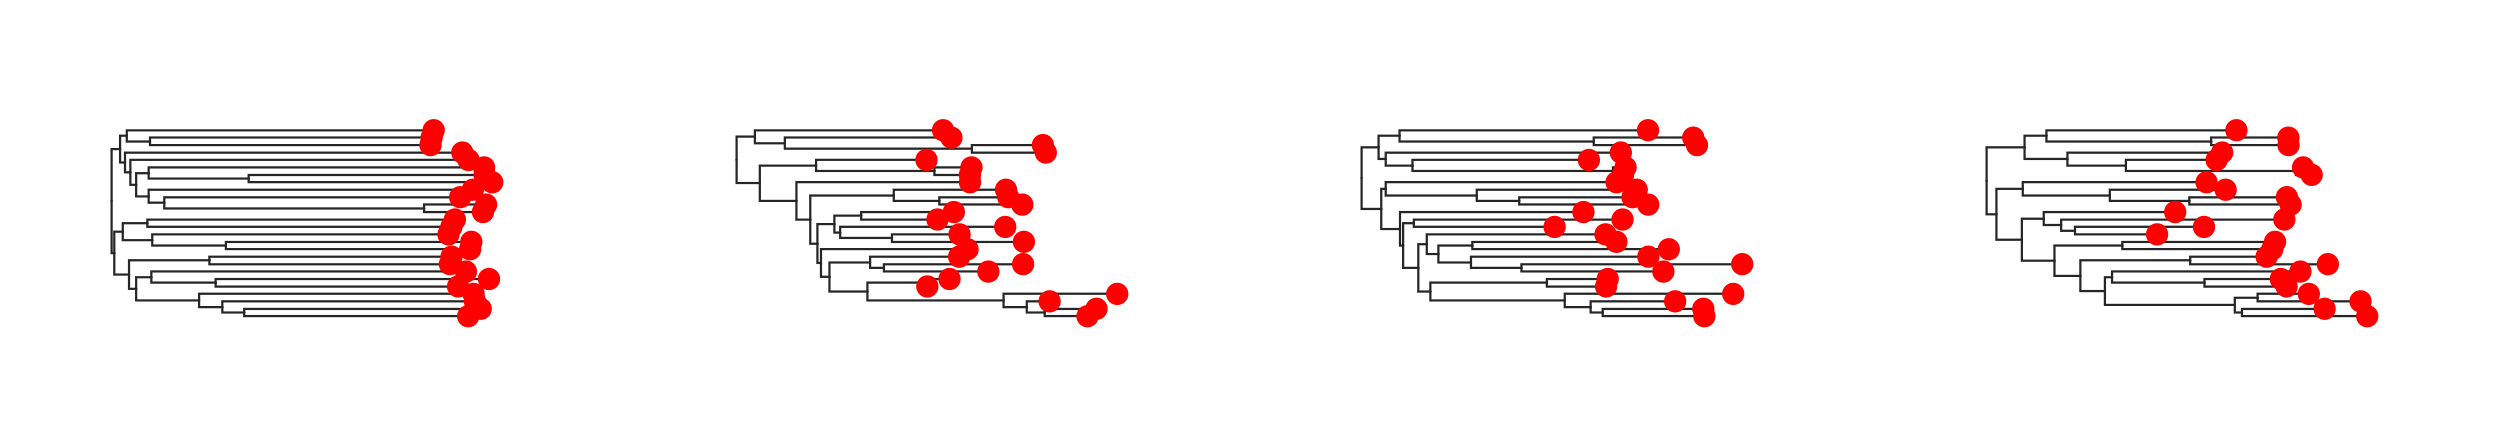 <svg class="toyplot-canvas-Canvas" xmlns:toyplot="http://www.sandia.gov/toyplot" xmlns:xlink="http://www.w3.org/1999/xlink" xmlns="http://www.w3.org/2000/svg" width="560.0px" height="100.0px" viewBox="0 0 560.0 100.0" preserveAspectRatio="xMidYMid meet" style="background-color:transparent;border-color:#292724;border-style:none;border-width:1.0;fill:rgb(16.1%,15.3%,14.1%);fill-opacity:1.0;font-family:Helvetica;font-size:12px;opacity:1.0;stroke:rgb(16.1%,15.3%,14.1%);stroke-opacity:1.0;stroke-width:1.0" id="t8537bd6d024b45a6ac259a9121735b9a"><g class="toyplot-coordinates-Cartesian" id="t7f6bbc4480d5472abb897e8d26ad39ee"><clipPath id="t38f676b63219475c907db912681ed20e"><rect x="15.0" y="15.0" width="110.0" height="70.0" /></clipPath><g clip-path="url(#t38f676b63219475c907db912681ed20e)"><g class="toytree-mark-Toytree" id="t29fcc98ac0b9415eba4af28ca4230716"><g class="toytree-Edges" style="fill:none;stroke:rgb(14.9%,14.9%,14.9%);stroke-linecap:round;stroke-opacity:1;stroke-width:0.5"><path d="M 25.0 45.0 L 25.0 33.4 L 26.9 33.4" id="50,49" /><path d="M 25.0 45.0 L 25.0 56.7 L 25.6 56.7" id="50,48" /><path d="M 26.9 33.4 L 26.9 30.4 L 28.4 30.4" id="49,47" /><path d="M 26.9 33.4 L 26.9 36.4 L 28.0 36.4" id="49,46" /><path d="M 25.6 56.7 L 25.6 51.9 L 27.5 51.9" id="48,45" /><path d="M 25.6 56.7 L 25.6 61.5 L 28.9 61.5" id="48,44" /><path d="M 28.4 30.4 L 28.4 31.7 L 33.6 31.7" id="47,43" /><path d="M 28.0 36.4 L 28.0 38.6 L 29.2 38.6" id="46,42" /><path d="M 27.5 51.9 L 27.5 50.0 L 33.0 50.0" id="45,41" /><path d="M 27.5 51.9 L 27.5 53.8 L 34.1 53.8" id="45,40" /><path d="M 28.9 61.5 L 28.9 58.3 L 46.9 58.3" id="44,39" /><path d="M 28.9 61.5 L 28.9 64.7 L 30.5 64.7" id="44,38" /><path d="M 29.2 38.6 L 29.2 41.4 L 30.5 41.4" id="42,37" /><path d="M 34.1 53.8 L 34.1 55.0 L 50.6 55.0" id="40,36" /><path d="M 30.5 64.7 L 30.5 62.1 L 33.9 62.1" id="38,35" /><path d="M 30.5 64.7 L 30.5 67.3 L 44.6 67.3" id="38,34" /><path d="M 30.5 41.4 L 30.5 38.8 L 33.3 38.8" id="37,33" /><path d="M 30.5 41.4 L 30.5 44.0 L 33.3 44.0" id="37,32" /><path d="M 33.9 62.1 L 33.9 63.3 L 48.3 63.3" id="35,31" /><path d="M 44.6 67.3 L 44.6 68.8 L 49.8 68.8" id="34,30" /><path d="M 33.3 38.8 L 33.3 40.0 L 55.7 40.0" id="33,29" /><path d="M 33.3 44.0 L 33.3 45.4 L 36.8 45.4" id="32,28" /><path d="M 49.8 68.8 L 49.8 70.0 L 54.7 70.0" id="30,27" /><path d="M 36.8 45.4 L 36.8 46.7 L 95.0 46.7" id="28,26" /><path d="M 28.4 30.4 L 28.4 29.2 L 97.1 29.2" id="47,25" /><path d="M 33.6 31.7 L 33.6 30.8 L 96.7 30.8" id="43,24" /><path d="M 33.6 31.7 L 33.6 32.5 L 96.4 32.5" id="43,23" /><path d="M 28.0 36.4 L 28.0 34.2 L 103.6 34.2" id="46,22" /><path d="M 29.2 38.6 L 29.2 35.8 L 104.9 35.8" id="42,21" /><path d="M 33.3 38.8 L 33.3 37.5 L 108.4 37.5" id="33,20" /><path d="M 55.7 40.0 L 55.7 39.2 L 108.5 39.2" id="29,19" /><path d="M 55.7 40.0 L 55.7 40.8 L 110.3 40.8" id="29,18" /><path d="M 33.3 44.0 L 33.3 42.5 L 105.9 42.5" id="32,17" /><path d="M 36.8 45.4 L 36.8 44.2 L 103.1 44.2" id="28,16" /><path d="M 95.0 46.7 L 95.0 45.8 L 108.9 45.8" id="26,15" /><path d="M 95.0 46.7 L 95.0 47.5 L 108.2 47.5" id="26,14" /><path d="M 33.0 50.0 L 33.0 49.2 L 101.9 49.2" id="41,13" /><path d="M 33.0 50.0 L 33.0 50.8 L 101.1 50.8" id="41,12" /><path d="M 34.1 53.8 L 34.1 52.5 L 100.5 52.5" id="40,11" /><path d="M 50.6 55.0 L 50.6 54.2 L 105.6 54.2" id="36,10" /><path d="M 50.6 55.0 L 50.6 55.8 L 105.3 55.8" id="36,9" /><path d="M 46.9 58.3 L 46.9 57.5 L 101.1 57.5" id="39,8" /><path d="M 46.9 58.3 L 46.9 59.2 L 100.8 59.2" id="39,7" /><path d="M 33.9 62.1 L 33.9 60.8 L 104.4 60.8" id="35,6" /><path d="M 48.3 63.3 L 48.3 62.5 L 109.5 62.5" id="31,5" /><path d="M 48.3 63.3 L 48.3 64.2 L 102.6 64.2" id="31,4" /><path d="M 44.6 67.3 L 44.6 65.8 L 106.1 65.8" id="34,3" /><path d="M 49.8 68.8 L 49.8 67.5 L 106.4 67.5" id="30,2" /><path d="M 54.7 70.0 L 54.7 69.2 L 107.7 69.2" id="27,1" /><path d="M 54.7 70.0 L 54.7 70.8 L 104.9 70.8" id="27,0" /></g><g class="toytree-Nodes" style="fill:rgb(100%,0%,0%);fill-opacity:1.0;stroke:None;stroke-width:1"><g id="node-0" transform="translate(104.869,70.833)"><circle r="2.5" /></g><g id="node-1" transform="translate(107.673,69.167)"><circle r="2.5" /></g><g id="node-2" transform="translate(106.390,67.500)"><circle r="2.5" /></g><g id="node-3" transform="translate(106.083,65.833)"><circle r="2.5" /></g><g id="node-4" transform="translate(102.609,64.167)"><circle r="2.5" /></g><g id="node-5" transform="translate(109.534,62.500)"><circle r="2.5" /></g><g id="node-6" transform="translate(104.376,60.833)"><circle r="2.5" /></g><g id="node-7" transform="translate(100.787,59.167)"><circle r="2.5" /></g><g id="node-8" transform="translate(101.148,57.500)"><circle r="2.5" /></g><g id="node-9" transform="translate(105.312,55.833)"><circle r="2.5" /></g><g id="node-10" transform="translate(105.581,54.167)"><circle r="2.5" /></g><g id="node-11" transform="translate(100.459,52.500)"><circle r="2.5" /></g><g id="node-12" transform="translate(101.108,50.833)"><circle r="2.5" /></g><g id="node-13" transform="translate(101.894,49.167)"><circle r="2.5" /></g><g id="node-14" transform="translate(108.182,47.500)"><circle r="2.5" /></g><g id="node-15" transform="translate(108.884,45.833)"><circle r="2.5" /></g><g id="node-16" transform="translate(103.087,44.167)"><circle r="2.5" /></g><g id="node-17" transform="translate(105.922,42.500)"><circle r="2.5" /></g><g id="node-18" transform="translate(110.263,40.833)"><circle r="2.5" /></g><g id="node-19" transform="translate(108.548,39.167)"><circle r="2.5" /></g><g id="node-20" transform="translate(108.439,37.500)"><circle r="2.5" /></g><g id="node-21" transform="translate(104.950,35.833)"><circle r="2.5" /></g><g id="node-22" transform="translate(103.565,34.167)"><circle r="2.5" /></g><g id="node-23" transform="translate(96.437,32.500)"><circle r="2.5" /></g><g id="node-24" transform="translate(96.679,30.833)"><circle r="2.5" /></g><g id="node-25" transform="translate(97.149,29.167)"><circle r="2.5" /></g><g id="node-26" transform="translate(95.010,46.667)"><circle r="0.0" /></g><g id="node-27" transform="translate(54.673,70.000)"><circle r="0.0" /></g><g id="node-28" transform="translate(36.829,45.417)"><circle r="0.0" /></g><g id="node-29" transform="translate(55.698,40.000)"><circle r="0.0" /></g><g id="node-30" transform="translate(49.842,68.750)"><circle r="0.0" /></g><g id="node-31" transform="translate(48.336,63.333)"><circle r="0.0" /></g><g id="node-32" transform="translate(33.325,43.958)"><circle r="0.0" /></g><g id="node-33" transform="translate(33.252,38.750)"><circle r="0.0" /></g><g id="node-34" transform="translate(44.563,67.292)"><circle r="0.0" /></g><g id="node-35" transform="translate(33.869,62.083)"><circle r="0.0" /></g><g id="node-36" transform="translate(50.636,55.000)"><circle r="0.0" /></g><g id="node-37" transform="translate(30.496,41.354)"><circle r="0.0" /></g><g id="node-38" transform="translate(30.465,64.688)"><circle r="0.0" /></g><g id="node-39" transform="translate(46.876,58.333)"><circle r="0.0" /></g><g id="node-40" transform="translate(34.140,53.750)"><circle r="0.0" /></g><g id="node-41" transform="translate(33.023,50.000)"><circle r="0.0" /></g><g id="node-42" transform="translate(29.159,38.594)"><circle r="0.0" /></g><g id="node-43" transform="translate(33.595,31.667)"><circle r="0.0" /></g><g id="node-44" transform="translate(28.920,61.510)"><circle r="0.0" /></g><g id="node-45" transform="translate(27.539,51.875)"><circle r="0.0" /></g><g id="node-46" transform="translate(27.969,36.380)"><circle r="0.0" /></g><g id="node-47" transform="translate(28.376,30.417)"><circle r="0.0" /></g><g id="node-48" transform="translate(25.610,56.693)"><circle r="0.0" /></g><g id="node-49" transform="translate(26.857,33.398)"><circle r="0.0" /></g><g id="node-50" transform="translate(25.000,45.046)"><circle r="0.0" /></g></g></g></g></g><g class="toyplot-coordinates-Cartesian" id="t0d7b088168044e16878045ef2b05756a"><clipPath id="t131b50ff8775479eb3d963474c4dc5b6"><rect x="155.0" y="15.0" width="110.0" height="70.0" /></clipPath><g clip-path="url(#t131b50ff8775479eb3d963474c4dc5b6)"><g class="toytree-mark-Toytree" id="t63ff68d929e649cf8f41fe04b15e97e3"><g class="toytree-Edges" style="fill:none;stroke:rgb(14.9%,14.9%,14.9%);stroke-linecap:round;stroke-opacity:1;stroke-width:0.5"><path d="M 165.0 35.8 L 165.0 30.6 L 169.1 30.6" id="50,49" /><path d="M 165.0 35.8 L 165.0 41.0 L 170.2 41.0" id="50,48" /><path d="M 169.1 30.6 L 169.1 32.1 L 175.8 32.1" id="49,47" /><path d="M 170.2 41.0 L 170.2 37.1 L 182.8 37.1" id="48,46" /><path d="M 170.2 41.0 L 170.2 45.0 L 178.4 45.0" id="48,45" /><path d="M 175.8 32.1 L 175.8 33.3 L 217.7 33.3" id="47,44" /><path d="M 182.8 37.1 L 182.8 38.3 L 209.3 38.3" id="46,43" /><path d="M 178.4 45.0 L 178.4 49.2 L 181.5 49.2" id="45,42" /><path d="M 181.5 49.2 L 181.5 43.8 L 200.2 43.8" id="42,41" /><path d="M 181.5 49.2 L 181.5 54.6 L 183.1 54.6" id="42,40" /><path d="M 200.2 43.8 L 200.2 45.0 L 210.4 45.0" id="41,39" /><path d="M 183.1 54.6 L 183.1 50.2 L 186.9 50.2" id="40,38" /><path d="M 183.1 54.6 L 183.1 58.9 L 183.9 58.9" id="40,37" /><path d="M 186.9 50.2 L 186.9 48.3 L 192.9 48.3" id="38,36" /><path d="M 186.9 50.2 L 186.9 52.1 L 188.2 52.1" id="38,35" /><path d="M 183.9 58.9 L 183.9 62.0 L 185.8 62.0" id="37,34" /><path d="M 188.2 52.1 L 188.2 53.3 L 199.8 53.3" id="35,33" /><path d="M 185.8 62.0 L 185.8 58.8 L 194.9 58.8" id="34,32" /><path d="M 185.8 62.0 L 185.8 65.3 L 194.3 65.3" id="34,31" /><path d="M 194.9 58.8 L 194.9 60.0 L 198.0 60.0" id="32,30" /><path d="M 194.3 65.3 L 194.3 63.3 L 207.1 63.3" id="31,29" /><path d="M 194.3 65.3 L 194.3 67.3 L 224.8 67.3" id="31,28" /><path d="M 224.8 67.3 L 224.8 68.8 L 230.0 68.8" id="28,27" /><path d="M 230.0 68.8 L 230.0 70.0 L 234.0 70.0" id="27,26" /><path d="M 169.1 30.6 L 169.1 29.2 L 211.3 29.2" id="49,25" /><path d="M 175.8 32.1 L 175.8 30.8 L 213.1 30.8" id="47,24" /><path d="M 217.7 33.3 L 217.7 32.5 L 233.6 32.5" id="44,23" /><path d="M 217.7 33.3 L 217.7 34.2 L 234.3 34.2" id="44,22" /><path d="M 182.8 37.1 L 182.8 35.8 L 207.5 35.8" id="46,21" /><path d="M 209.3 38.3 L 209.3 37.5 L 217.6 37.5" id="43,20" /><path d="M 209.3 38.3 L 209.3 39.2 L 217.3 39.2" id="43,19" /><path d="M 178.4 45.0 L 178.4 40.8 L 217.3 40.8" id="45,18" /><path d="M 200.2 43.8 L 200.2 42.5 L 225.3 42.5" id="41,17" /><path d="M 210.4 45.0 L 210.4 44.2 L 225.9 44.2" id="39,16" /><path d="M 210.4 45.0 L 210.4 45.8 L 229.0 45.8" id="39,15" /><path d="M 192.9 48.3 L 192.9 47.5 L 213.7 47.5" id="36,14" /><path d="M 192.9 48.3 L 192.9 49.2 L 210.0 49.2" id="36,13" /><path d="M 188.2 52.1 L 188.2 50.8 L 225.2 50.8" id="35,12" /><path d="M 199.8 53.3 L 199.8 52.5 L 214.9 52.5" id="33,11" /><path d="M 199.8 53.3 L 199.8 54.2 L 229.4 54.2" id="33,10" /><path d="M 183.9 58.9 L 183.9 55.8 L 216.7 55.8" id="37,9" /><path d="M 194.9 58.8 L 194.9 57.5 L 214.8 57.5" id="32,8" /><path d="M 198.0 60.0 L 198.0 59.2 L 229.2 59.2" id="30,7" /><path d="M 198.0 60.0 L 198.0 60.8 L 221.4 60.8" id="30,6" /><path d="M 207.1 63.3 L 207.1 62.5 L 212.7 62.5" id="29,5" /><path d="M 207.1 63.3 L 207.1 64.2 L 207.7 64.2" id="29,4" /><path d="M 224.8 67.3 L 224.8 65.8 L 250.3 65.8" id="28,3" /><path d="M 230.0 68.8 L 230.0 67.5 L 235.1 67.5" id="27,2" /><path d="M 234.0 70.0 L 234.0 69.2 L 245.6 69.2" id="26,1" /><path d="M 234.0 70.0 L 234.0 70.8 L 243.6 70.8" id="26,0" /></g><g class="toytree-Nodes" style="fill:rgb(100%,0%,0%);fill-opacity:1.0;stroke:None;stroke-width:1"><g id="node-0" transform="translate(243.601,70.833)"><circle r="2.5" /></g><g id="node-1" transform="translate(245.622,69.167)"><circle r="2.5" /></g><g id="node-2" transform="translate(235.115,67.500)"><circle r="2.5" /></g><g id="node-3" transform="translate(250.263,65.833)"><circle r="2.5" /></g><g id="node-4" transform="translate(207.722,64.167)"><circle r="2.5" /></g><g id="node-5" transform="translate(212.699,62.500)"><circle r="2.5" /></g><g id="node-6" transform="translate(221.385,60.833)"><circle r="2.5" /></g><g id="node-7" transform="translate(229.175,59.167)"><circle r="2.5" /></g><g id="node-8" transform="translate(214.848,57.500)"><circle r="2.5" /></g><g id="node-9" transform="translate(216.737,55.833)"><circle r="2.5" /></g><g id="node-10" transform="translate(229.360,54.167)"><circle r="2.5" /></g><g id="node-11" transform="translate(214.937,52.500)"><circle r="2.5" /></g><g id="node-12" transform="translate(225.173,50.833)"><circle r="2.5" /></g><g id="node-13" transform="translate(209.996,49.167)"><circle r="2.5" /></g><g id="node-14" transform="translate(213.666,47.500)"><circle r="2.5" /></g><g id="node-15" transform="translate(228.993,45.833)"><circle r="2.5" /></g><g id="node-16" transform="translate(225.858,44.167)"><circle r="2.5" /></g><g id="node-17" transform="translate(225.344,42.500)"><circle r="2.5" /></g><g id="node-18" transform="translate(217.279,40.833)"><circle r="2.5" /></g><g id="node-19" transform="translate(217.258,39.167)"><circle r="2.5" /></g><g id="node-20" transform="translate(217.615,37.500)"><circle r="2.5" /></g><g id="node-21" transform="translate(207.533,35.833)"><circle r="2.5" /></g><g id="node-22" transform="translate(234.260,34.167)"><circle r="2.5" /></g><g id="node-23" transform="translate(233.610,32.500)"><circle r="2.5" /></g><g id="node-24" transform="translate(213.118,30.833)"><circle r="2.5" /></g><g id="node-25" transform="translate(211.251,29.167)"><circle r="2.5" /></g><g id="node-26" transform="translate(233.991,70.000)"><circle r="0.0" /></g><g id="node-27" transform="translate(230.028,68.750)"><circle r="0.0" /></g><g id="node-28" transform="translate(224.791,67.292)"><circle r="0.0" /></g><g id="node-29" transform="translate(207.122,63.333)"><circle r="0.0" /></g><g id="node-30" transform="translate(197.987,60.000)"><circle r="0.0" /></g><g id="node-31" transform="translate(194.310,65.312)"><circle r="0.0" /></g><g id="node-32" transform="translate(194.913,58.750)"><circle r="0.0" /></g><g id="node-33" transform="translate(199.818,53.333)"><circle r="0.0" /></g><g id="node-34" transform="translate(185.845,62.031)"><circle r="0.0" /></g><g id="node-35" transform="translate(188.165,52.083)"><circle r="0.0" /></g><g id="node-36" transform="translate(192.928,48.333)"><circle r="0.0" /></g><g id="node-37" transform="translate(183.860,58.932)"><circle r="0.0" /></g><g id="node-38" transform="translate(186.934,50.208)"><circle r="0.0" /></g><g id="node-39" transform="translate(210.450,45.000)"><circle r="0.0" /></g><g id="node-40" transform="translate(183.089,54.570)"><circle r="0.0" /></g><g id="node-41" transform="translate(200.207,43.750)"><circle r="0.0" /></g><g id="node-42" transform="translate(181.497,49.160)"><circle r="0.0" /></g><g id="node-43" transform="translate(209.279,38.333)"><circle r="0.0" /></g><g id="node-44" transform="translate(217.656,33.333)"><circle r="0.0" /></g><g id="node-45" transform="translate(178.412,44.997)"><circle r="0.0" /></g><g id="node-46" transform="translate(182.800,37.083)"><circle r="0.0" /></g><g id="node-47" transform="translate(175.768,32.083)"><circle r="0.0" /></g><g id="node-48" transform="translate(170.190,41.040)"><circle r="0.0" /></g><g id="node-49" transform="translate(169.081,30.625)"><circle r="0.0" /></g><g id="node-50" transform="translate(165.000,35.833)"><circle r="0.0" /></g></g></g></g></g><g class="toyplot-coordinates-Cartesian" id="t77ccd2b4a4f14e009e4fe9bab0d10780"><clipPath id="t70d75926af4c4764a96324b6036f4f7c"><rect x="295.0" y="15.0" width="110.0" height="70.0" /></clipPath><g clip-path="url(#t70d75926af4c4764a96324b6036f4f7c)"><g class="toytree-mark-Toytree" id="t1a33736742e041c6972ecbbd0a9fdb83"><g class="toytree-Edges" style="fill:none;stroke:rgb(14.9%,14.9%,14.9%);stroke-linecap:round;stroke-opacity:1;stroke-width:0.5"><path d="M 305.0 39.9 L 305.0 33.0 L 308.8 33.0" id="50,49" /><path d="M 305.0 39.9 L 305.0 46.8 L 309.4 46.8" id="50,48" /><path d="M 308.8 33.0 L 308.8 30.4 L 313.5 30.4" id="49,47" /><path d="M 308.8 33.0 L 308.8 35.6 L 310.4 35.6" id="49,46" /><path d="M 309.4 46.8 L 309.4 42.3 L 310.4 42.3" id="48,45" /><path d="M 309.4 46.8 L 309.4 51.3 L 313.6 51.3" id="48,44" /><path d="M 313.5 30.4 L 313.5 31.7 L 357.0 31.7" id="47,43" /><path d="M 310.4 35.6 L 310.4 37.1 L 316.4 37.1" id="46,42" /><path d="M 310.4 42.3 L 310.4 43.8 L 330.8 43.8" id="45,41" /><path d="M 313.6 51.3 L 313.6 55.0 L 314.3 55.0" id="44,40" /><path d="M 316.4 37.1 L 316.4 38.3 L 361.3 38.3" id="42,39" /><path d="M 330.8 43.8 L 330.8 45.0 L 340.3 45.0" id="41,38" /><path d="M 314.3 55.0 L 314.3 50.0 L 316.7 50.0" id="40,37" /><path d="M 314.3 55.0 L 314.3 60.0 L 317.7 60.0" id="40,36" /><path d="M 317.7 60.0 L 317.7 54.7 L 319.6 54.7" id="36,35" /><path d="M 317.7 60.0 L 317.7 65.3 L 320.4 65.3" id="36,34" /><path d="M 319.6 54.7 L 319.6 56.9 L 322.2 56.9" id="35,33" /><path d="M 320.4 65.3 L 320.4 63.3 L 346.5 63.3" id="34,32" /><path d="M 320.4 65.3 L 320.4 67.3 L 350.5 67.3" id="34,31" /><path d="M 322.2 56.9 L 322.2 55.0 L 329.8 55.0" id="33,30" /><path d="M 322.2 56.9 L 322.2 58.8 L 329.5 58.8" id="33,29" /><path d="M 350.5 67.3 L 350.5 68.8 L 356.3 68.8" id="31,28" /><path d="M 329.5 58.8 L 329.5 60.0 L 340.8 60.0" id="29,27" /><path d="M 356.3 68.8 L 356.3 70.0 L 359.0 70.0" id="28,26" /><path d="M 313.5 30.4 L 313.5 29.2 L 369.2 29.2" id="47,25" /><path d="M 357.0 31.7 L 357.0 30.8 L 379.3 30.8" id="43,24" /><path d="M 357.0 31.7 L 357.0 32.5 L 380.1 32.5" id="43,23" /><path d="M 310.4 35.6 L 310.4 34.2 L 363.1 34.2" id="46,22" /><path d="M 316.4 37.1 L 316.4 35.8 L 355.9 35.8" id="42,21" /><path d="M 361.3 38.3 L 361.3 37.5 L 364.1 37.5" id="39,20" /><path d="M 361.3 38.3 L 361.3 39.2 L 363.5 39.2" id="39,19" /><path d="M 310.4 42.3 L 310.4 40.8 L 362.1 40.8" id="45,18" /><path d="M 330.8 43.8 L 330.8 42.5 L 366.6 42.5" id="41,17" /><path d="M 340.3 45.0 L 340.3 44.2 L 365.7 44.2" id="38,16" /><path d="M 340.3 45.0 L 340.3 45.8 L 369.2 45.8" id="38,15" /><path d="M 313.6 51.3 L 313.6 47.5 L 354.7 47.5" id="44,14" /><path d="M 316.7 50.0 L 316.7 49.2 L 363.5 49.2" id="37,13" /><path d="M 316.7 50.0 L 316.7 50.8 L 348.2 50.8" id="37,12" /><path d="M 319.6 54.7 L 319.6 52.5 L 359.6 52.5" id="35,11" /><path d="M 329.8 55.0 L 329.8 54.2 L 362.1 54.2" id="30,10" /><path d="M 329.8 55.0 L 329.8 55.8 L 373.8 55.8" id="30,9" /><path d="M 329.5 58.8 L 329.5 57.5 L 369.2 57.5" id="29,8" /><path d="M 340.8 60.0 L 340.8 59.2 L 390.3 59.2" id="27,7" /><path d="M 340.8 60.0 L 340.8 60.8 L 372.6 60.8" id="27,6" /><path d="M 346.5 63.3 L 346.5 62.5 L 360.1 62.5" id="32,5" /><path d="M 346.5 63.3 L 346.5 64.2 L 359.8 64.2" id="32,4" /><path d="M 350.5 67.3 L 350.5 65.8 L 388.2 65.8" id="31,3" /><path d="M 356.3 68.8 L 356.3 67.5 L 375.2 67.5" id="28,2" /><path d="M 359.0 70.0 L 359.0 69.2 L 381.5 69.2" id="26,1" /><path d="M 359.0 70.0 L 359.0 70.8 L 381.8 70.8" id="26,0" /></g><g class="toytree-Nodes" style="fill:rgb(100%,0%,0%);fill-opacity:1.0;stroke:None;stroke-width:1"><g id="node-0" transform="translate(381.778,70.833)"><circle r="2.5" /></g><g id="node-1" transform="translate(381.546,69.167)"><circle r="2.5" /></g><g id="node-2" transform="translate(375.235,67.500)"><circle r="2.5" /></g><g id="node-3" transform="translate(388.246,65.833)"><circle r="2.5" /></g><g id="node-4" transform="translate(359.764,64.167)"><circle r="2.5" /></g><g id="node-5" transform="translate(360.127,62.500)"><circle r="2.5" /></g><g id="node-6" transform="translate(372.596,60.833)"><circle r="2.5" /></g><g id="node-7" transform="translate(390.263,59.167)"><circle r="2.5" /></g><g id="node-8" transform="translate(369.237,57.500)"><circle r="2.5" /></g><g id="node-9" transform="translate(373.816,55.833)"><circle r="2.5" /></g><g id="node-10" transform="translate(362.076,54.167)"><circle r="2.5" /></g><g id="node-11" transform="translate(359.636,52.500)"><circle r="2.5" /></g><g id="node-12" transform="translate(348.230,50.833)"><circle r="2.5" /></g><g id="node-13" transform="translate(363.451,49.167)"><circle r="2.5" /></g><g id="node-14" transform="translate(354.692,47.500)"><circle r="2.5" /></g><g id="node-15" transform="translate(369.199,45.833)"><circle r="2.5" /></g><g id="node-16" transform="translate(365.694,44.167)"><circle r="2.5" /></g><g id="node-17" transform="translate(366.628,42.500)"><circle r="2.5" /></g><g id="node-18" transform="translate(362.118,40.833)"><circle r="2.5" /></g><g id="node-19" transform="translate(363.543,39.167)"><circle r="2.5" /></g><g id="node-20" transform="translate(364.126,37.500)"><circle r="2.5" /></g><g id="node-21" transform="translate(355.915,35.833)"><circle r="2.5" /></g><g id="node-22" transform="translate(363.070,34.167)"><circle r="2.5" /></g><g id="node-23" transform="translate(380.130,32.500)"><circle r="2.5" /></g><g id="node-24" transform="translate(379.291,30.833)"><circle r="2.5" /></g><g id="node-25" transform="translate(369.160,29.167)"><circle r="2.5" /></g><g id="node-26" transform="translate(359.006,70.000)"><circle r="0.0" /></g><g id="node-27" transform="translate(340.833,60.000)"><circle r="0.0" /></g><g id="node-28" transform="translate(356.343,68.750)"><circle r="0.0" /></g><g id="node-29" transform="translate(329.486,58.750)"><circle r="0.0" /></g><g id="node-30" transform="translate(329.819,55.000)"><circle r="0.0" /></g><g id="node-31" transform="translate(350.506,67.292)"><circle r="0.0" /></g><g id="node-32" transform="translate(346.483,63.333)"><circle r="0.0" /></g><g id="node-33" transform="translate(322.170,56.875)"><circle r="0.0" /></g><g id="node-34" transform="translate(320.379,65.312)"><circle r="0.0" /></g><g id="node-35" transform="translate(319.587,54.688)"><circle r="0.0" /></g><g id="node-36" transform="translate(317.695,60.000)"><circle r="0.0" /></g><g id="node-37" transform="translate(316.657,50.000)"><circle r="0.0" /></g><g id="node-38" transform="translate(340.268,45.000)"><circle r="0.0" /></g><g id="node-39" transform="translate(361.291,38.333)"><circle r="0.0" /></g><g id="node-40" transform="translate(314.318,55.000)"><circle r="0.0" /></g><g id="node-41" transform="translate(330.837,43.750)"><circle r="0.0" /></g><g id="node-42" transform="translate(316.392,37.083)"><circle r="0.0" /></g><g id="node-43" transform="translate(356.995,31.667)"><circle r="0.0" /></g><g id="node-44" transform="translate(313.613,51.250)"><circle r="0.0" /></g><g id="node-45" transform="translate(310.403,42.292)"><circle r="0.0" /></g><g id="node-46" transform="translate(310.430,35.625)"><circle r="0.0" /></g><g id="node-47" transform="translate(313.458,30.417)"><circle r="0.0" /></g><g id="node-48" transform="translate(309.371,46.771)"><circle r="0.0" /></g><g id="node-49" transform="translate(308.796,33.021)"><circle r="0.0" /></g><g id="node-50" transform="translate(305.000,39.896)"><circle r="0.0" /></g></g></g></g></g><g class="toyplot-coordinates-Cartesian" id="tb93386db04184d2b9955f0c0b4a3f3fb"><clipPath id="t21825239a8044e9a873655f1de9507ae"><rect x="435.0" y="15.0" width="110.0" height="70.0" /></clipPath><g clip-path="url(#t21825239a8044e9a873655f1de9507ae)"><g class="toytree-mark-Toytree" id="t362313e9b506416e922ec68ac46358c9"><g class="toytree-Edges" style="fill:none;stroke:rgb(14.9%,14.9%,14.9%);stroke-linecap:round;stroke-opacity:1;stroke-width:0.5"><path d="M 445.0 40.5 L 445.0 33.0 L 453.5 33.0" id="50,49" /><path d="M 445.0 40.5 L 445.0 48.0 L 447.2 48.0" id="50,48" /><path d="M 453.5 33.0 L 453.5 30.4 L 458.4 30.4" id="49,47" /><path d="M 453.5 33.0 L 453.5 35.6 L 463.1 35.6" id="49,46" /><path d="M 447.2 48.0 L 447.2 42.3 L 453.1 42.3" id="48,45" /><path d="M 447.2 48.0 L 447.2 53.7 L 452.9 53.7" id="48,44" /><path d="M 458.4 30.4 L 458.4 31.7 L 495.3 31.7" id="47,43" /><path d="M 463.1 35.6 L 463.1 37.1 L 476.2 37.1" id="46,42" /><path d="M 453.1 42.3 L 453.1 43.8 L 472.6 43.8" id="45,41" /><path d="M 452.9 53.7 L 452.9 49.0 L 457.8 49.0" id="44,40" /><path d="M 452.9 53.7 L 452.9 58.4 L 460.2 58.4" id="44,39" /><path d="M 476.2 37.1 L 476.2 38.3 L 514.3 38.3" id="42,38" /><path d="M 472.6 43.8 L 472.6 45.0 L 490.4 45.0" id="41,37" /><path d="M 457.8 49.0 L 457.8 50.4 L 461.7 50.4" id="40,36" /><path d="M 460.2 58.4 L 460.2 55.0 L 475.4 55.0" id="39,35" /><path d="M 460.2 58.4 L 460.2 61.8 L 466.0 61.8" id="39,34" /><path d="M 461.7 50.4 L 461.7 51.7 L 464.8 51.7" id="36,33" /><path d="M 466.0 61.8 L 466.0 58.3 L 490.6 58.3" id="34,32" /><path d="M 466.0 61.8 L 466.0 65.2 L 471.5 65.2" id="34,31" /><path d="M 471.5 65.2 L 471.5 62.1 L 473.1 62.1" id="31,30" /><path d="M 471.5 65.2 L 471.5 68.3 L 500.6 68.3" id="31,29" /><path d="M 473.1 62.1 L 473.1 63.3 L 493.8 63.3" id="30,28" /><path d="M 500.6 68.3 L 500.6 66.7 L 505.7 66.7" id="29,27" /><path d="M 500.6 68.3 L 500.6 70.0 L 502.2 70.0" id="29,26" /><path d="M 458.4 30.4 L 458.4 29.2 L 501.0 29.2" id="47,25" /><path d="M 495.3 31.7 L 495.3 30.8 L 512.6 30.8" id="43,24" /><path d="M 495.3 31.7 L 495.3 32.5 L 512.6 32.5" id="43,23" /><path d="M 463.1 35.6 L 463.1 34.2 L 497.8 34.2" id="46,22" /><path d="M 476.2 37.1 L 476.2 35.8 L 496.5 35.8" id="42,21" /><path d="M 514.3 38.3 L 514.3 37.5 L 515.9 37.5" id="38,20" /><path d="M 514.3 38.3 L 514.3 39.2 L 517.8 39.2" id="38,19" /><path d="M 453.1 42.3 L 453.1 40.8 L 494.3 40.8" id="45,18" /><path d="M 472.6 43.8 L 472.6 42.5 L 498.5 42.5" id="41,17" /><path d="M 490.4 45.0 L 490.4 44.2 L 512.3 44.2" id="37,16" /><path d="M 490.4 45.0 L 490.4 45.8 L 513.1 45.8" id="37,15" /><path d="M 457.8 49.0 L 457.8 47.5 L 487.2 47.5" id="40,14" /><path d="M 461.7 50.4 L 461.7 49.2 L 511.7 49.2" id="36,13" /><path d="M 464.8 51.7 L 464.8 50.8 L 493.7 50.8" id="33,12" /><path d="M 464.8 51.7 L 464.8 52.5 L 483.2 52.5" id="33,11" /><path d="M 475.4 55.0 L 475.4 54.2 L 509.6 54.2" id="35,10" /><path d="M 475.4 55.0 L 475.4 55.8 L 509.0 55.8" id="35,9" /><path d="M 490.6 58.3 L 490.6 57.5 L 507.7 57.5" id="32,8" /><path d="M 490.6 58.3 L 490.6 59.2 L 521.4 59.2" id="32,7" /><path d="M 473.1 62.1 L 473.1 60.8 L 515.3 60.8" id="30,6" /><path d="M 493.8 63.3 L 493.8 62.5 L 510.9 62.5" id="28,5" /><path d="M 493.8 63.3 L 493.8 64.2 L 512.2 64.2" id="28,4" /><path d="M 505.7 66.7 L 505.7 65.8 L 517.2 65.8" id="27,3" /><path d="M 505.7 66.7 L 505.7 67.5 L 528.8 67.5" id="27,2" /><path d="M 502.2 70.0 L 502.2 69.2 L 520.7 69.2" id="26,1" /><path d="M 502.2 70.0 L 502.2 70.8 L 530.3 70.8" id="26,0" /></g><g class="toytree-Nodes" style="fill:rgb(100%,0%,0%);fill-opacity:1.0;stroke:None;stroke-width:1"><g id="node-0" transform="translate(530.263,70.833)"><circle r="2.5" /></g><g id="node-1" transform="translate(520.709,69.167)"><circle r="2.5" /></g><g id="node-2" transform="translate(528.758,67.500)"><circle r="2.5" /></g><g id="node-3" transform="translate(517.172,65.833)"><circle r="2.5" /></g><g id="node-4" transform="translate(512.198,64.167)"><circle r="2.5" /></g><g id="node-5" transform="translate(510.911,62.500)"><circle r="2.5" /></g><g id="node-6" transform="translate(515.292,60.833)"><circle r="2.5" /></g><g id="node-7" transform="translate(521.443,59.167)"><circle r="2.5" /></g><g id="node-8" transform="translate(507.721,57.500)"><circle r="2.5" /></g><g id="node-9" transform="translate(508.999,55.833)"><circle r="2.5" /></g><g id="node-10" transform="translate(509.610,54.167)"><circle r="2.5" /></g><g id="node-11" transform="translate(483.189,52.500)"><circle r="2.5" /></g><g id="node-12" transform="translate(493.692,50.833)"><circle r="2.5" /></g><g id="node-13" transform="translate(511.692,49.167)"><circle r="2.5" /></g><g id="node-14" transform="translate(487.249,47.500)"><circle r="2.5" /></g><g id="node-15" transform="translate(513.100,45.833)"><circle r="2.5" /></g><g id="node-16" transform="translate(512.262,44.167)"><circle r="2.5" /></g><g id="node-17" transform="translate(498.548,42.500)"><circle r="2.5" /></g><g id="node-18" transform="translate(494.274,40.833)"><circle r="2.5" /></g><g id="node-19" transform="translate(517.813,39.167)"><circle r="2.5" /></g><g id="node-20" transform="translate(515.892,37.500)"><circle r="2.5" /></g><g id="node-21" transform="translate(496.519,35.833)"><circle r="2.5" /></g><g id="node-22" transform="translate(497.771,34.167)"><circle r="2.5" /></g><g id="node-23" transform="translate(512.633,32.500)"><circle r="2.5" /></g><g id="node-24" transform="translate(512.596,30.833)"><circle r="2.5" /></g><g id="node-25" transform="translate(500.956,29.167)"><circle r="2.5" /></g><g id="node-26" transform="translate(502.152,70.000)"><circle r="0.0" /></g><g id="node-27" transform="translate(505.660,66.667)"><circle r="0.0" /></g><g id="node-28" transform="translate(493.756,63.333)"><circle r="0.0" /></g><g id="node-29" transform="translate(500.555,68.333)"><circle r="0.0" /></g><g id="node-30" transform="translate(473.066,62.083)"><circle r="0.0" /></g><g id="node-31" transform="translate(471.545,65.208)"><circle r="0.0" /></g><g id="node-32" transform="translate(490.623,58.333)"><circle r="0.0" /></g><g id="node-33" transform="translate(464.790,51.667)"><circle r="0.0" /></g><g id="node-34" transform="translate(465.981,61.771)"><circle r="0.0" /></g><g id="node-35" transform="translate(475.402,55.000)"><circle r="0.0" /></g><g id="node-36" transform="translate(461.664,50.417)"><circle r="0.0" /></g><g id="node-37" transform="translate(490.418,45.000)"><circle r="0.0" /></g><g id="node-38" transform="translate(514.286,38.333)"><circle r="0.0" /></g><g id="node-39" transform="translate(460.203,58.385)"><circle r="0.0" /></g><g id="node-40" transform="translate(457.837,48.958)"><circle r="0.0" /></g><g id="node-41" transform="translate(472.568,43.750)"><circle r="0.0" /></g><g id="node-42" transform="translate(476.171,37.083)"><circle r="0.0" /></g><g id="node-43" transform="translate(495.317,31.667)"><circle r="0.0" /></g><g id="node-44" transform="translate(452.929,53.672)"><circle r="0.0" /></g><g id="node-45" transform="translate(453.078,42.292)"><circle r="0.0" /></g><g id="node-46" transform="translate(463.132,35.625)"><circle r="0.0" /></g><g id="node-47" transform="translate(458.397,30.417)"><circle r="0.0" /></g><g id="node-48" transform="translate(447.172,47.982)"><circle r="0.0" /></g><g id="node-49" transform="translate(453.492,33.021)"><circle r="0.0" /></g><g id="node-50" transform="translate(445.000,40.501)"><circle r="0.0" /></g></g></g></g></g></svg>